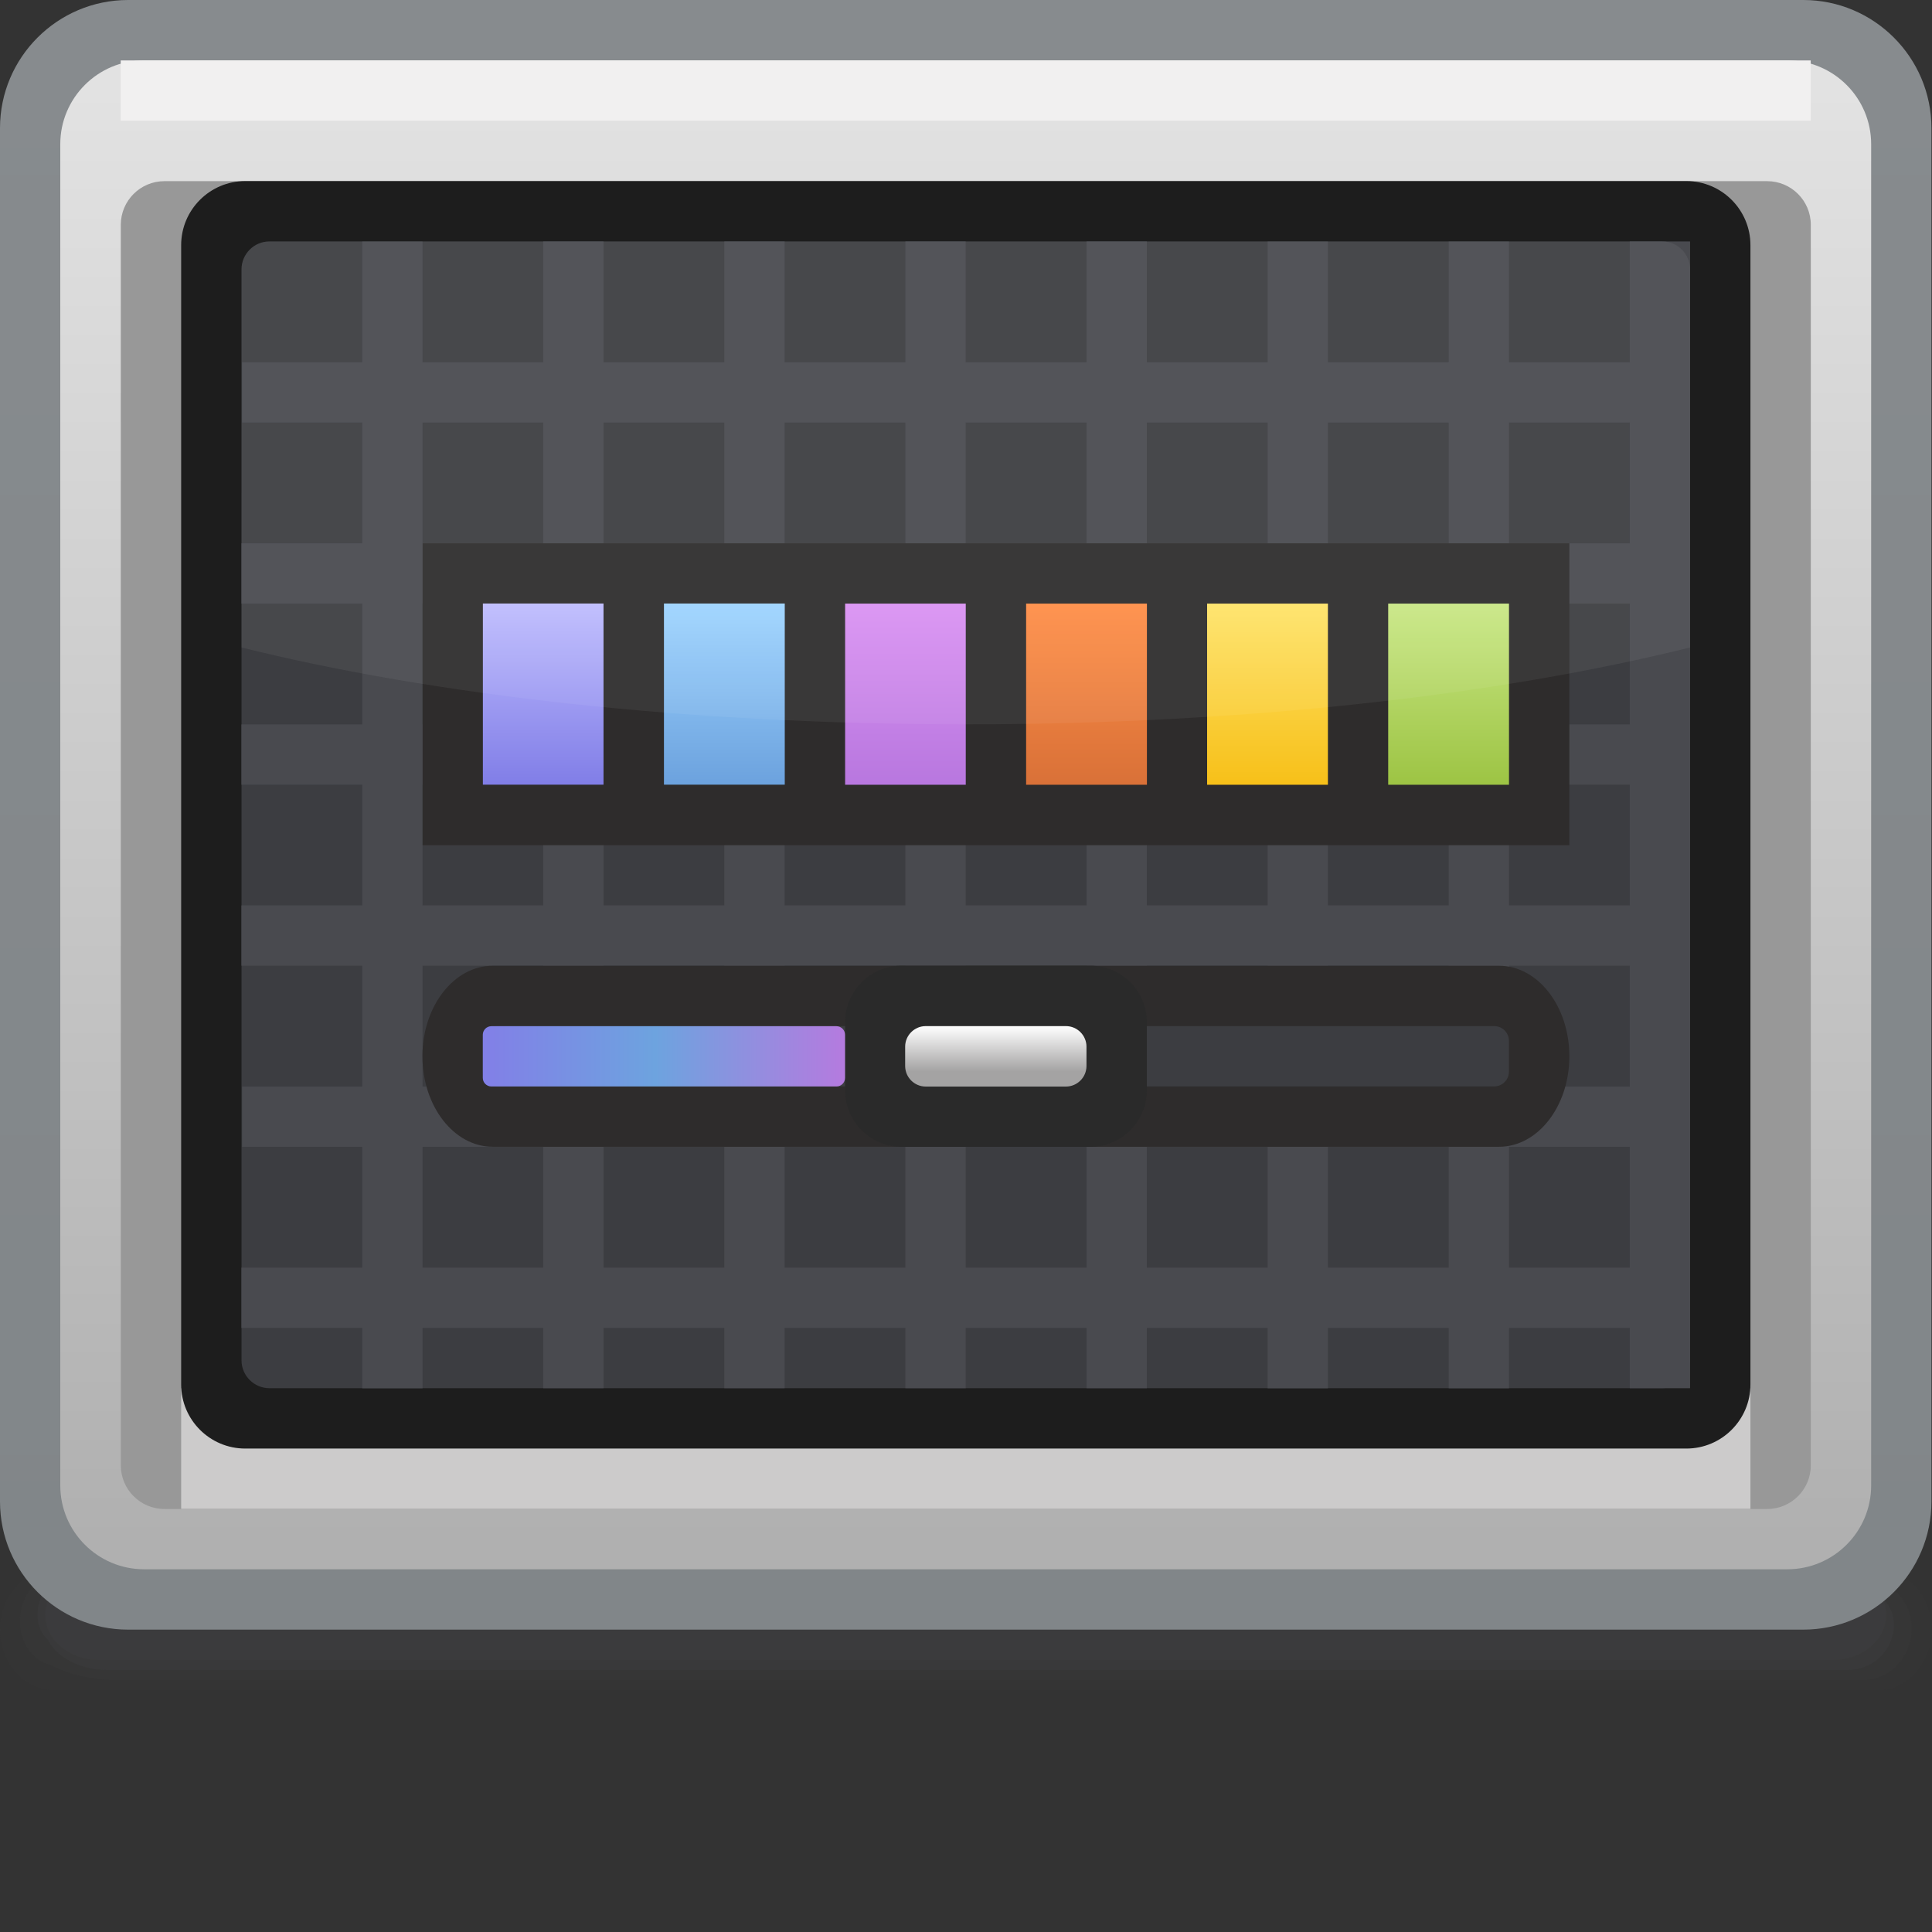 <?xml version="1.0" encoding="UTF-8" standalone="no"?>
<!-- Created with Inkscape (http://www.inkscape.org/) -->

<svg
   xmlns:dc="http://purl.org/dc/elements/1.1/"
   xmlns:cc="http://creativecommons.org/ns#"
   xmlns:rdf="http://www.w3.org/1999/02/22-rdf-syntax-ns#"
   xmlns:svg="http://www.w3.org/2000/svg"
   xmlns="http://www.w3.org/2000/svg"
   xmlns:sodipodi="http://sodipodi.sourceforge.net/DTD/sodipodi-0.dtd"
   xmlns:inkscape="http://www.inkscape.org/namespaces/inkscape"
   width="32"
   height="32"
   id="svg2"
   version="1.1"
   inkscape:version="0.48.3.1 r9886"
   sodipodi:docname="32.svg">
  <rect width="100%" height="100%" fill="#333333" stroke="none"/>
  <defs
     id="defs4">
    <linearGradient
       gradientTransform="translate(6,10.872)"
       y2="0"
       x2="4.636"
       y1="0"
       x1="0"
       gradientUnits="userSpaceOnUse"
       id="LinearGradient_9-416">
      <stop
         id="stop113183"
         stop-color="#827fe7"
         offset="0" />
      <stop
         id="stop113185"
         stop-color="#6da3df"
         offset="0.463" />
      <stop
         id="stop113187"
         stop-color="#b978df"
         offset="1" />
    </linearGradient>
    <linearGradient
       gradientTransform="matrix(0,-1,1,0,12.376,11.251)"
       y2="0"
       x2="0.563"
       y1="0"
       x1="0"
       gradientUnits="userSpaceOnUse"
       id="LinearGradient_8-10">
      <stop
         id="stop113178"
         stop-color="#ffffff"
         offset="0" />
      <stop
         id="stop113180"
         stop-color="#a4a3a3"
         offset="1" />
    </linearGradient>
    <linearGradient
       gradientTransform="matrix(0,1,-1,0,13.583,14.251)"
       y2="0"
       x2="2.25"
       y1="0"
       x1="0"
       gradientUnits="userSpaceOnUse"
       id="LinearGradient_7-66">
      <stop
         id="stop113173"
         stop-color="#d97138"
         offset="0" />
      <stop
         id="stop113175"
         stop-color="#ff8e47"
         offset="1" />
    </linearGradient>
    <linearGradient
       gradientTransform="matrix(0,1,-1,0,18.084,14.251)"
       y2="0"
       x2="2.249"
       y1="0"
       x1="0"
       gradientUnits="userSpaceOnUse"
       id="LinearGradient_6-985">
      <stop
         id="stop113168"
         stop-color="#9dc444"
         offset="0" />
      <stop
         id="stop113170"
         stop-color="#c9e785"
         offset="1" />
    </linearGradient>
    <linearGradient
       gradientTransform="matrix(0,1,-1,0,15.833,14.251)"
       y2="0"
       x2="2.25"
       y1="0"
       x1="0"
       gradientUnits="userSpaceOnUse"
       id="LinearGradient_5-242">
      <stop
         id="stop113163"
         stop-color="#f7c019"
         offset="0" />
      <stop
         id="stop113165"
         stop-color="#fee369"
         offset="1" />
    </linearGradient>
    <linearGradient
       gradientTransform="matrix(0,1,-1,0,11.335,14.249)"
       y2="0"
       x2="2.252"
       y1="0"
       x1="0"
       gradientUnits="userSpaceOnUse"
       id="LinearGradient_4-254">
      <stop
         id="stop113158"
         stop-color="#b877df"
         offset="0" />
      <stop
         id="stop113160"
         stop-color="#da92f2"
         offset="1" />
    </linearGradient>
    <linearGradient
       gradientTransform="matrix(0,1,-1,0,9.084,14.252)"
       y2="0"
       x2="2.25"
       y1="0"
       x1="0"
       gradientUnits="userSpaceOnUse"
       id="LinearGradient_3-05">
      <stop
         id="stop113153"
         stop-color="#6ca2de"
         offset="0" />
      <stop
         id="stop113155"
         stop-color="#9ed4ff"
         offset="1" />
    </linearGradient>
    <linearGradient
       gradientTransform="matrix(0,1,-1,0,6.833,14.252)"
       y2="0"
       x2="2.25"
       y1="0"
       x1="0"
       gradientUnits="userSpaceOnUse"
       id="LinearGradient_2-087">
      <stop
         id="stop113148"
         stop-color="#817ee7"
         offset="0" />
      <stop
         id="stop113150"
         stop-color="#bebcfe"
         offset="1" />
    </linearGradient>
    <linearGradient
       gradientTransform="matrix(0,-1,1,0,9.679,22.903)"
       y2="0"
       x2="18.055"
       y1="0"
       x1="0"
       gradientUnits="userSpaceOnUse"
       id="LinearGradient_1-501">
      <stop
         id="stop113143"
         stop-color="#e2e2e2"
         offset="0" />
      <stop
         id="stop113145"
         stop-color="#b0b0b0"
         offset="1" />
    </linearGradient>
    <linearGradient
       gradientTransform="matrix(0,-1,1,0,9.563,23.816)"
       y2="0"
       x2="19.881"
       y1="0"
       x1="0"
       gradientUnits="userSpaceOnUse"
       id="LinearGradient-020">
      <stop
         id="stop113138"
         stop-color="#878b8e"
         offset="0" />
      <stop
         id="stop113140"
         stop-color="#818689"
         offset="1" />
    </linearGradient>
  </defs>
  <sodipodi:namedview
     id="base"
     pagecolor="#ffffff"
     bordercolor="#666666"
     borderopacity="1.0"
     inkscape:pageopacity="0.0"
     inkscape:pageshadow="2"
     inkscape:zoom="12.165038"
     inkscape:cx="17.981272"
     inkscape:cy="15.120615"
     inkscape:document-units="px"
     inkscape:current-layer="layer1"
     showgrid="false"
     inkscape:snap-page="true"
     inkscape:snap-grids="false"
     inkscape:snap-to-guides="false"
     inkscape:window-width="901"
     inkscape:window-height="665"
     inkscape:window-x="520"
     inkscape:window-y="200"
     inkscape:window-maximized="0">
    <inkscape:grid
       type="xygrid"
       id="grid11920"
       empspacing="5"
       visible="true"
       enabled="true"
       snapvisiblegridlinesonly="true" />
  </sodipodi:namedview>
  <g
     inkscape:label="Layer 1"
     inkscape:groupmode="layer"
     id="layer1"
     transform="translate(0,-1020.362)">
    <g
       style="fill-rule:evenodd;stroke-width:0.501;stroke-linejoin:bevel;overflow:visible"
       id="g113325"
       transform="matrix(1.333,0,0,1.333,0,1020.362)">
      <g
         transform="scale(1,-1)"
         font-size="16"
         id="Document"
         style="font-size:16px;fill:none;stroke:#000000;font-family:Times New Roman">
        <g
           transform="translate(0,-24)"
           id="Spread">
          <g
             id="MouseOff">
            <g
               id="Group"
               style="stroke:none">
              <g
                 stroke-miterlimit="79.84"
                 id="Group_1"
                 style="fill:#494a4f">
                <path
                   id="path113194"
                   d="m 0.563,3.937 0,0 c 0,-0.312 0.298,-0.563 0.664,-0.563 l 21.546,0 c 0.366,0 0.664,0.251 0.664,0.563 l 0,0 c 0,0.312 -0.298,0.563 -0.664,0.563 L 1.227,4.5 C 0.861,4.5 0.563,4.249 0.563,3.937 z"
                   inkscape:connector-curvature="0"
                   style="fill-opacity:0.184;marker-start:none;marker-end:none" />
                <path
                   id="path113196"
                   d="m 0.596,3.624 0,0 C 0.694,3.416 0.991,3.249 1.333,3.249 l 21.627,0 c 0.244,0 0.454,0.153 0.534,0.359 0,0 0,0 0,0 0.08,0.206 0.031,0.412 -0.091,0.516 l 0,0 C 23.305,4.332 23.008,4.5 22.666,4.5 L 1.039,4.5 C 0.795,4.5 0.585,4.346 0.505,4.141 c 0,-0.001 0,-0.001 0,-0.001 C 0.425,3.934 0.475,3.728 0.596,3.624 z"
                   inkscape:connector-curvature="0"
                   style="fill-opacity:0.141;marker-start:none;marker-end:none" />
                <path
                   id="path113198"
                   d="m 0.63,3.312 0,0 C 0.826,3.208 1.122,3.124 1.44,3.124 l 21.707,0 c 0.306,0 0.56,0.245 0.6,0.554 0,0 0,10e-4 0,10e-4 0.04,0.31 -0.134,0.581 -0.378,0.633 l 0,0 C 23.173,4.416 22.877,4.5 22.559,4.5 L 0.852,4.5 C 0.547,4.5 0.293,4.255 0.253,3.946 c 0,-0.001 0,-0.002 0,-0.002 C 0.213,3.635 0.387,3.364 0.63,3.312 z"
                   inkscape:connector-curvature="0"
                   style="fill-opacity:0.098;marker-start:none;marker-end:none" />
                <path
                   id="path113200"
                   d="m 0.001,3.751 0,-0.002 C 0.001,3.336 0.299,3 0.665,3 l 22.67,0 C 23.702,3 24,3.336 24,3.749 l 0,0.002 C 24,4.164 23.702,4.5 23.335,4.5 l -22.67,0 C 0.299,4.5 0.001,4.164 0.001,3.751 z"
                   inkscape:connector-curvature="0"
                   style="fill-opacity:0.055;marker-start:none;marker-end:none" />
              </g>
              <path
                 style="fill:url(#LinearGradient-020);stroke-width:0.081;marker-start:none;marker-end:none"
                 id="path113202"
                 stroke-miterlimit="79.84"
                 d="M 0,22.408 0,5.343 C 0,4.465 0.714,3.751 1.592,3.751 l 20.815,0 c 0.878,0 1.592,0.714 1.592,1.592 l 0,17.065 C 23.999,23.286 23.285,24 22.407,24 L 1.592,24 C 0.714,24 0,23.286 0,22.408 z"
                 inkscape:connector-curvature="0" />
              <path
                 style="fill:url(#LinearGradient_1-501);stroke-width:0.081;marker-start:none;marker-end:none"
                 id="path113204"
                 stroke-miterlimit="79.84"
                 d="m 0.749,22.209 0,-16.667 c 0,-0.574 0.467,-1.041 1.041,-1.041 l 20.419,0 c 0.574,0 1.041,0.467 1.041,1.041 l 0,16.667 c 0,0.574 -0.467,1.041 -1.041,1.041 l -20.419,0 c -0.574,0 -1.041,-0.467 -1.041,-1.041 z"
                 inkscape:connector-curvature="0" />
              <path
                 id="path113206"
                 stroke-miterlimit="79.84"
                 d="m 1.501,21.207 0,-15.415 C 1.501,5.493 1.744,5.25 2.043,5.25 l 19.915,0 c 0.299,0 0.542,0.243 0.542,0.542 l 0,15.415 c 0,0.299 -0.243,0.542 -0.542,0.542 l -19.915,0 c -0.299,0 -0.542,-0.243 -0.542,-0.542 z"
                 inkscape:connector-curvature="0"
                 style="fill:#989898;stroke-width:0.081;marker-start:none;marker-end:none" />
              <path
                 id="path113208"
                 stroke-miterlimit="79.84"
                 d="m 2.251,6.751 0,-1.499 19.499,0 0,1.499 -19.499,0 z"
                 inkscape:connector-curvature="0"
                 style="fill:#cccbcb;stroke-width:0.081;marker-start:none;marker-end:none" />
              <path
                 id="path113210"
                 stroke-miterlimit="79.84"
                 d="m 2.251,20.954 0,-14.157 c 0,-0.439 0.357,-0.796 0.796,-0.796 l 17.907,0 c 0.439,0 0.796,0.357 0.796,0.796 l 0,14.157 c 0,0.439 -0.357,0.796 -0.796,0.796 l -17.907,0 c -0.439,0 -0.796,-0.357 -0.796,-0.796 z"
                 inkscape:connector-curvature="0"
                 style="fill:#1d1d1d;stroke-width:0.081;marker-start:none;marker-end:none" />
              <path
                 id="path113212"
                 stroke-miterlimit="79.84"
                 d="m 3.001,20.654 0,-13.557 c 0,-0.19 0.156,-0.346 0.346,-0.346 l 17.307,0 c 0.19,0 0.346,0.156 0.346,0.346 l 0,13.557 C 21,20.844 20.844,21 20.654,21 L 3.347,21 C 3.157,21 3.001,20.844 3.001,20.654 z"
                 inkscape:connector-curvature="0"
                 style="fill:#3c3d41;stroke-width:0.081;marker-start:none;marker-end:none" />
              <path
                 id="path113214"
                 stroke-miterlimit="79.84"
                 d="m 1.5,23.249 0,-0.749 20.999,0 0,0.749 -20.999,0 z"
                 inkscape:connector-curvature="0"
                 style="fill:#f1f0f0;stroke-width:0.081;marker-start:none;marker-end:none" />
              <path
                 id="path113216"
                 stroke-miterlimit="79.84"
                 d="m 4.501,6.75 0,0.75 -1.501,0 0,0.749 1.501,0 0,1.501 -1.492,0 0,0.749 1.492,0 0,1.502 -1.501,0 0,0.749 1.501,0 0,1.5 -1.501,0 0,0.749 1.501,0 0,1.501 -1.501,0 0,0.749 1.501,0 0,1.501 -1.493,0 0,0.749 1.493,0 0,1.5 0.749,0 0,-1.5 1.5,0 0,1.501 0.749,0 0,-1.501 1.501,0 0,1.501 0.749,0 0,-1.501 1.501,0 0,1.501 0.749,0 0,-1.501 1.502,0 0,1.501 0.749,0 0,-1.501 1.501,0 0,1.5 0.749,0 0,-1.5 1.501,0 0,1.5 0.749,0 0,-1.5 1.501,0 0,1.501 0.749,0 0,-14.249 -0.749,0 0,0.749 -1.501,0 0,-0.75 -0.749,0 0,0.75 -1.501,0 0,-0.75 -0.749,0 0,0.75 -1.501,0 0,-0.749 -0.749,0 0,0.749 -1.502,0 0,-0.749 -0.749,0 0,0.749 -1.501,0 0,-0.749 -0.749,0 0,0.749 -1.501,0 0,-0.749 -0.749,0 0,0.749 -1.5,0 0,-0.75 -0.749,0 z m 2.249,1.499 0,1.501 -1.5,0 0,-1.501 1.5,0 z m 2.25,0 0,1.501 -1.501,0 0,-1.501 1.501,0 z m 2.25,0 0,1.501 -1.501,0 0,-1.501 1.501,0 z m 2.251,0 0,1.501 -1.502,0 0,-1.501 1.502,0 z m 2.25,0 0,1.501 -1.501,0 0,-1.501 1.501,0 z m 2.25,0 0,1.501 -1.501,0 0,-1.501 1.501,0 z m 2.25,0 0,1.501 -1.501,0 0,-1.501 1.501,0 z m -13.501,2.25 0,1.502 -1.5,0 0,-1.502 1.5,0 z m 2.25,0 0,1.502 -1.501,0 0,-1.502 1.501,0 z m 2.25,0 0,1.502 -1.501,0 0,-1.502 1.501,0 z m 2.251,0 0,1.502 -1.502,0 0,-1.502 1.502,0 z m 2.25,0 0,1.502 -1.501,0 0,-1.502 1.501,0 z m 2.25,0 0,1.502 -1.501,0 0,-1.502 1.501,0 z m 2.25,0 0,1.502 -1.501,0 0,-1.502 1.501,0 z M 6.75,12.75 l 0,1.5 -1.5,0 0,-1.5 1.5,0 z m 2.25,0 0,1.5 -1.501,0 0,-1.5 1.501,0 z m 2.25,0 0,1.5 -1.501,0 0,-1.5 1.501,0 z m 2.251,0 0,1.5 -1.502,0 0,-1.5 1.502,0 z m 2.25,0 0,1.5 -1.501,0 0,-1.5 1.501,0 z m 2.25,0 0,1.5 -1.501,0 0,-1.5 1.501,0 z m 2.25,0 0,1.5 -1.501,0 0,-1.5 1.501,0 z m -13.501,2.249 0,1.501 -1.5,0 0,-1.501 1.5,0 z m 2.25,0 0,1.501 -1.501,0 0,-1.501 1.501,0 z m 2.25,0 0,1.501 -1.501,0 0,-1.501 1.501,0 z m 2.251,0 0,1.501 -1.502,0 0,-1.501 1.502,0 z m 2.25,0 0,1.501 -1.501,0 0,-1.501 1.501,0 z m 2.25,0 0,1.501 -1.501,0 0,-1.501 1.501,0 z m 2.25,0 0,1.501 -1.501,0 0,-1.501 1.501,0 z m -13.501,2.25 0,1.501 -1.5,0 0,-1.501 1.5,0 z m 2.25,0 0,1.501 -1.501,0 0,-1.501 1.501,0 z m 2.25,0 0,1.501 -1.501,0 0,-1.501 1.501,0 z m 2.251,0 0,1.501 -1.502,0 0,-1.501 1.502,0 z m 2.25,0 0,1.501 -1.501,0 0,-1.501 1.501,0 z m 2.25,0 0,1.501 -1.501,0 0,-1.501 1.501,0 z m 2.25,0 0,1.501 -1.501,0 0,-1.501 1.501,0 z"
                 inkscape:connector-curvature="0"
                 style="fill:#494a4f;stroke-width:0.062;marker-start:none;marker-end:none" />
              <g
                 stroke-miterlimit="79.84"
                 id="Group_2">
                <path
                   id="path113219"
                   d="m 5.251,17.249 0,-3.751 14.249,0 0,3.751 -14.249,0 z"
                   inkscape:connector-curvature="0"
                   style="fill:#2e2c2c;marker-start:none;marker-end:none" />
                <path
                   style="fill:url(#LinearGradient_2-087);marker-start:none;marker-end:none"
                   id="path113221"
                   d="m 6,16.501 0,-2.251 1.499,0 0,2.251 -1.499,0 z"
                   inkscape:connector-curvature="0" />
                <path
                   style="fill:url(#LinearGradient_3-05);marker-start:none;marker-end:none"
                   id="path113223"
                   d="m 8.25,16.501 0,-2.251 1.501,0 0,2.251 -1.501,0 z"
                   inkscape:connector-curvature="0" />
                <path
                   style="fill:url(#LinearGradient_4-254);marker-start:none;marker-end:none"
                   id="path113225"
                   d="m 10.501,16.5 0,-2.251 1.499,0 0,2.251 -1.499,0 z"
                   inkscape:connector-curvature="0" />
                <path
                   style="fill:url(#LinearGradient_5-242);marker-start:none;marker-end:none"
                   id="path113227"
                   d="m 14.999,16.5 0,-2.251 1.501,0 0,2.251 -1.501,0 z"
                   inkscape:connector-curvature="0" />
                <path
                   style="fill:url(#LinearGradient_6-985);marker-start:none;marker-end:none"
                   id="path113229"
                   d="m 17.249,16.5 0,-2.251 1.501,0 0,2.251 -1.501,0 z"
                   inkscape:connector-curvature="0" />
                <path
                   style="fill:url(#LinearGradient_7-66);marker-start:none;marker-end:none"
                   id="path113231"
                   d="m 12.75,16.5 0,-2.251 1.501,0 0,2.251 -1.501,0 z"
                   inkscape:connector-curvature="0" />
              </g>
              <path
                 id="path113233"
                 stroke-miterlimit="79.84"
                 d="m 3,15.955 10e-4,4.699 c 0,0.19 0.156,0.346 0.346,0.346 l 17.307,0 C 20.844,21 21,20.844 21,20.654 l 0,-4.699 C 18.61,15.361 15.456,15 12,15 8.543,15 5.389,15.361 3,15.955 z"
                 inkscape:connector-curvature="0"
                 style="fill:#ffffff;fill-opacity:0.055;stroke-width:0.077;marker-start:none;marker-end:none" />
              <g
                 id="Group_3">
                <path
                   id="path113236"
                   stroke-miterlimit="79.84"
                   d="m 5.249,10.875 0,10e-4 C 5.249,11.496 5.64,12 6.122,12 l 12.505,0 c 0.482,0 0.873,-0.504 0.873,-1.124 l 0,-10e-4 c 0,-0.62 -0.391,-1.124 -0.873,-1.124 l -12.505,0 c -0.482,0 -0.873,0.504 -0.873,1.124 z"
                   inkscape:connector-curvature="0"
                   style="fill:#2e2c2c;stroke-width:0.069;marker-start:none;marker-end:none" />
                <path
                   id="path113238"
                   stroke-miterlimit="79.84"
                   d="m 6,10.683 0,0.385 c 0,0.1 0.082,0.182 0.182,0.182 l 12.385,0 c 0.1,0 0.182,-0.082 0.182,-0.182 l 0,-0.385 c 0,-0.1 -0.082,-0.182 -0.182,-0.182 l -12.385,0 C 6.082,10.501 6,10.583 6,10.683 z"
                   inkscape:connector-curvature="0"
                   style="fill:#3c3d41;stroke-width:0.069;marker-start:none;marker-end:none" />
                <path
                   id="path113240"
                   stroke-miterlimit="79.84"
                   d="m 10.501,10.451 0,0.849 c 0,0.386 0.315,0.701 0.701,0.701 l 2.347,0 c 0.386,0 0.701,-0.315 0.701,-0.701 l 0,-0.849 c 0,-0.386 -0.315,-0.701 -0.701,-0.701 l -2.347,0 c -0.386,0 -0.701,0.315 -0.701,0.701 z"
                   inkscape:connector-curvature="0"
                   style="fill:#2a2a2a;stroke-width:0.106;marker-start:none;marker-end:none" />
                <path
                   style="fill:url(#LinearGradient_8-10);stroke-width:0.106;marker-start:none;marker-end:none"
                   id="path113242"
                   stroke-miterlimit="79.84"
                   d="m 11.247,10.995 0,-0.241 c 0,-0.14 0.115,-0.255 0.255,-0.255 l 1.743,0 c 0.14,0 0.255,0.115 0.255,0.255 l 0,0.241 c 0,0.14 -0.115,0.255 -0.255,0.255 l -1.743,0 c -0.14,0 -0.255,-0.115 -0.255,-0.255 z"
                   inkscape:connector-curvature="0" />
                <path
                   style="fill:url(#LinearGradient_9-416);stroke-width:0.069;marker-start:none;marker-end:none"
                   id="path113244"
                   stroke-miterlimit="79.84"
                   d="m 5.999,11.143 0,-0.537 c 0,-0.058 0.048,-0.106 0.106,-0.106 l 4.289,0 c 0.058,0 0.106,0.048 0.106,0.106 l 0,0.537 c 0,0.058 -0.048,0.106 -0.106,0.106 l -4.289,0 c -0.058,0 -0.106,-0.048 -0.106,-0.106 z"
                   inkscape:connector-curvature="0" />
              </g>
            </g>
          </g>
        </g>
      </g>
    </g>
  </g>
</svg>
